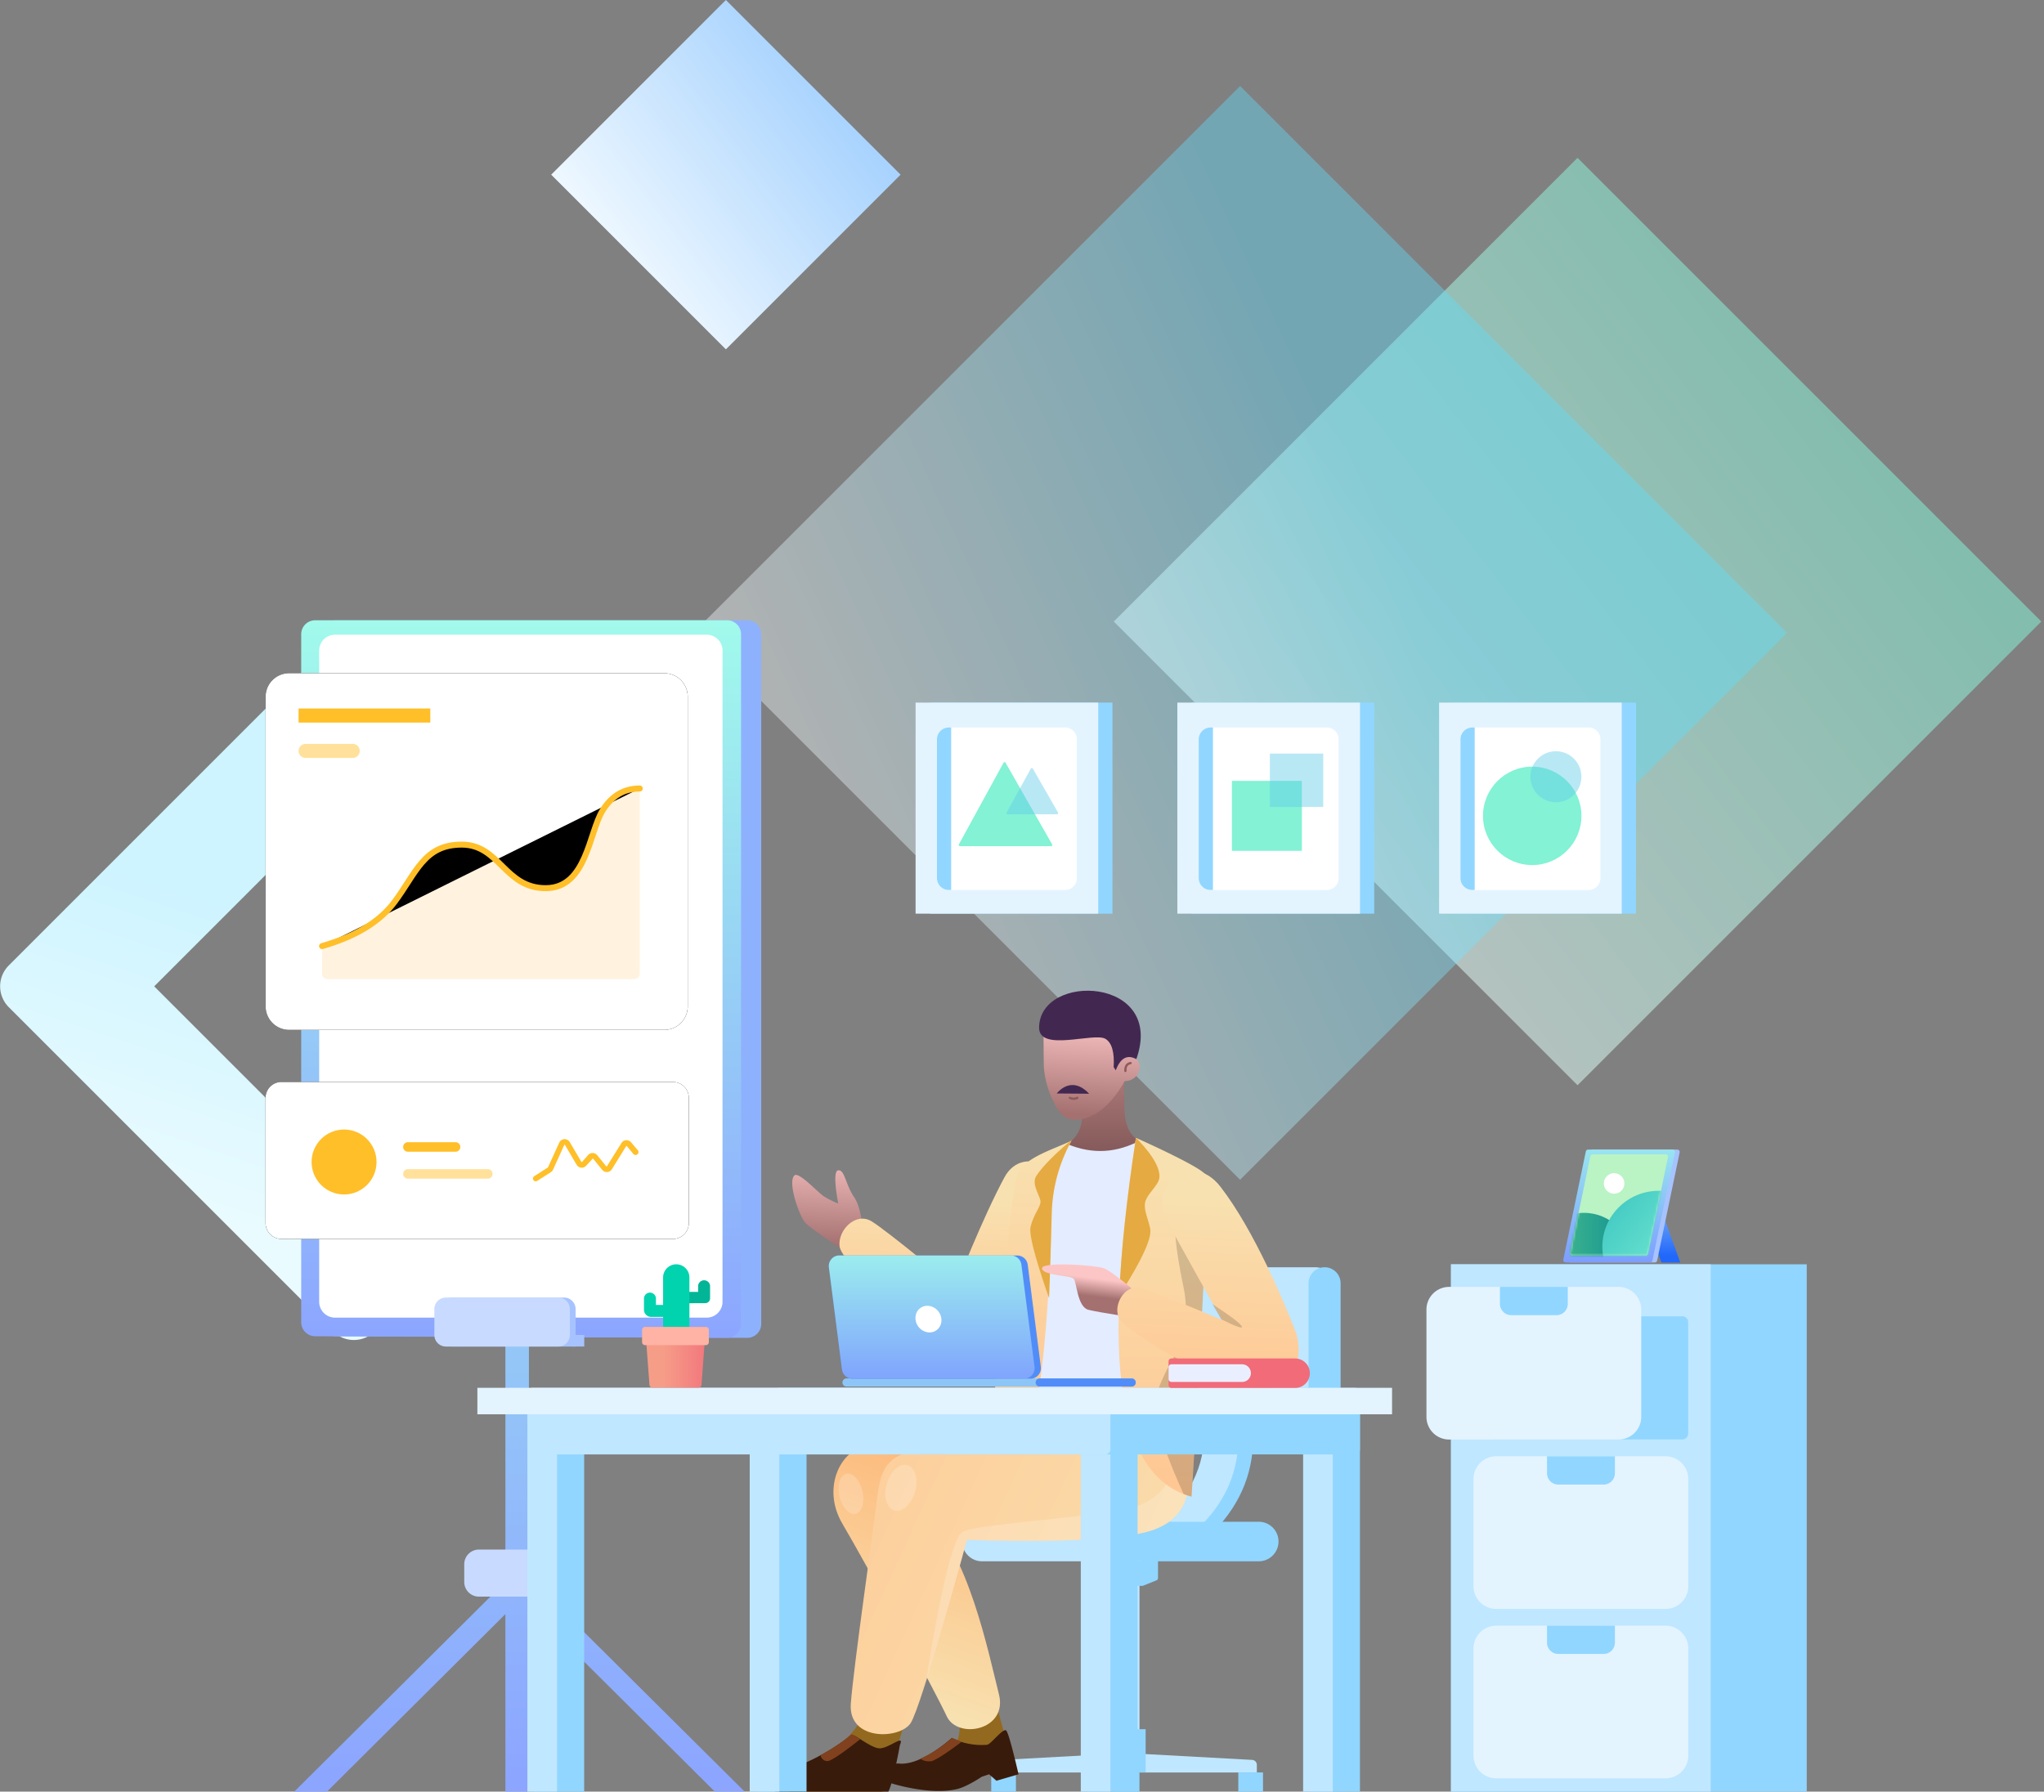 <svg xmlns="http://www.w3.org/2000/svg" xmlns:xlink="http://www.w3.org/1999/xlink" viewBox="0 0 901.17 789.98">
    <rect x="0" y="0" width="901.17" height="789.98" fill="#808080" stroke="none"/>
    <defs>
        <linearGradient id="a" x1="-922.78" y1="1432.94" x2="-921.12" y2="1432.72" gradientTransform="matrix(223, 0, 0, -223, 206329.8, 319939.58)" gradientUnits="userSpaceOnUse">
            <stop offset="0" stop-color="#fafeff"/>
            <stop offset="1" stop-color="#83f2d5"/>
        </linearGradient>
        <linearGradient id="b" x1="-915.38" y1="1467.66" x2="-913.73" y2="1467.44" gradientTransform="matrix(84, 0, 0, -84, 77199.69, 123497.68)" gradientUnits="userSpaceOnUse">
            <stop offset="0" stop-color="#fafeff"/>
            <stop offset="1" stop-color="#a8d3fe"/>
        </linearGradient>
        <linearGradient id="c" x1="-923.39" y1="1430.09" x2="-922.35" y2="1429.71" gradientTransform="matrix(263, 0, 0, -263, 243265.91, 376467.85)" gradientUnits="userSpaceOnUse">
            <stop offset="0" stop-color="#fafeff"/>
            <stop offset="1" stop-color="#5ddeff"/>
        </linearGradient>
        <linearGradient id="d" x1="-921.81" y1="1438.29" x2="-921.13" y2="1438.63" gradientTransform="matrix(124.45, -124.45, -124.45, -124.45, 293903.39, 64970.09)" gradientUnits="userSpaceOnUse">
            <stop offset="0" stop-color="#e9fbff"/>
            <stop offset="1" stop-color="#cef4ff"/>
        </linearGradient>
        <linearGradient id="e" x1="-942.72" y1="1431.82" x2="-942.72" y2="1429.47" gradientTransform="matrix(158.61, 0, 0, -214.04, 149751.33, 306752.52)" gradientUnits="userSpaceOnUse">
            <stop offset="0" stop-color="#a2ffea"/>
            <stop offset="1" stop-color="#8ca5ff"/>
        </linearGradient>
        <linearGradient id="f" x1="-943.7" y1="1428.9" x2="-943.7" y2="1427.52" gradientTransform="matrix(149.55, 0, 0, -244, 141426.1, 349054.11)" xlink:href="#e"/>
        <mask id="g" x="117.1" y="296.83" width="186.1" height="157.26" maskUnits="userSpaceOnUse">
            <g transform="translate(-68.01 -148.01)">
                <path d="M195.49,444.85H360.85a10.37,10.37,0,0,1,10.37,10.37V591.74a10.37,10.37,0,0,1-10.37,10.37H195.49a10.37,10.37,0,0,1-10.37-10.37V455.22A10.37,10.37,0,0,1,195.49,444.85Z" style="fill:#fff"/>
            </g>
        </mask>
        <linearGradient id="n" x1="-903.49" y1="1448.7" x2="-903.87" y2="1449.66" gradientTransform="translate(-100293.93 149199.81) rotate(180) scale(111.52 102.37)" gradientUnits="userSpaceOnUse">
            <stop offset="0" stop-color="#f8e1b0"/>
            <stop offset="1" stop-color="#fdba7c"/>
        </linearGradient>
        <linearGradient id="o" x1="-820.66" y1="1549.19" x2="-820.59" y2="1547.64" gradientTransform="translate(-19262.01 44031) rotate(180) scale(24 28)" gradientUnits="userSpaceOnUse">
            <stop offset="0" stop-color="#fdc6c6"/>
            <stop offset="1" stop-color="#a47070"/>
        </linearGradient>
        <linearGradient id="p" x1="-892.76" y1="1469.3" x2="-892.7" y2="1468.32" gradientTransform="translate(-66412.98 99530.28) rotate(180) scale(74.94 67.28)" gradientUnits="userSpaceOnUse">
            <stop offset="0" stop-color="#f8e1b0"/>
            <stop offset="1" stop-color="#ffc692"/>
        </linearGradient>
        <linearGradient id="q" x1="-832.83" y1="1520.15" x2="-832.83" y2="1518.23" gradientTransform="translate(-21792.45 54889.18) rotate(180) scale(26.83 35.71)" gradientUnits="userSpaceOnUse">
            <stop offset="0" stop-color="#bf8888"/>
            <stop offset="1" stop-color="#714a4a"/>
        </linearGradient>
        <linearGradient id="r" x1="-849.57" y1="1536.67" x2="-849.47" y2="1535.29" gradientTransform="translate(-27203.67 48125.93) rotate(180) scale(32.67 30.93)" xlink:href="#o"/>
        <linearGradient id="s" x1="-905.49" y1="1449.43" x2="-903.18" y2="1450.36" gradientTransform="translate(-103475.54 146912.87) rotate(180) scale(114.96 100.75)" xlink:href="#p"/>
        <linearGradient id="t" x1="-834.39" y1="1450.54" x2="-834.38" y2="1449.33" gradientTransform="translate(-22309.98 147389.22) rotate(180) scale(27.36 101.16)" xlink:href="#p"/>
        <linearGradient id="u" x1="-842.92" y1="1444.11" x2="-842.92" y2="1442.9" gradientTransform="translate(-24707 176842) rotate(180) scale(30 122)" xlink:href="#p"/>
        <linearGradient id="v" x1="-852.57" y1="1623.4" x2="-852.47" y2="1622.97" gradientTransform="translate(-28436.99 29933) rotate(180) scale(34 18)" xlink:href="#o"/>
        <linearGradient id="w" x1="-885.93" y1="1464.25" x2="-885.89" y2="1463.04" gradientTransform="translate(-54016.24 109103.27) rotate(180) scale(61.65 74.05)" xlink:href="#p"/>
        <linearGradient id="x" x1="-1049.59" y1="1595.81" x2="-1050.81" y2="1595.81" gradientTransform="matrix(20.64, 0, 0, -20.64, 22048.87, 33690.04)" gradientUnits="userSpaceOnUse">
            <stop offset="0" stop-color="#f16b79"/>
            <stop offset="1" stop-color="#f69d88"/>
        </linearGradient>
        <linearGradient id="y" x1="-962.67" y1="1503.8" x2="-962.67" y2="1502.21" gradientTransform="matrix(69.97, 0, 0, -41.92, 67832.75, 63733.5)" gradientUnits="userSpaceOnUse">
            <stop offset="0" stop-color="#9ff6ec"/>
            <stop offset="1" stop-color="#7d9dff"/>
        </linearGradient>
        <linearGradient id="z" x1="-1111.14" y1="1609.72" x2="-1111.14" y2="1611.02" gradientTransform="matrix(13.31, 0, 0, -19.2, 15518.72, 31460.79)" gradientUnits="userSpaceOnUse">
            <stop offset="0" stop-color="#2067fa"/>
            <stop offset="1" stop-color="#88b8f6"/>
        </linearGradient>
        <linearGradient id="aa" x1="-991.22" y1="1512.39" x2="-991.22" y2="1510.79" gradientTransform="matrix(38.03, 0, 0, -38.4, 38480.14, 58719.2)" xlink:href="#y"/>
        <mask id="ab" x="677.28" y="508.97" width="79.1" height="67.95" maskUnits="userSpaceOnUse">
            <g transform="translate(-68.01 -148.01)">
                <path d="M770.12,657h32.37a.93.93,0,0,1,.94.93,1.23,1.23,0,0,1,0,.19l-8.91,42.74a.93.93,0,0,1-.91.74H761.22a.93.93,0,0,1-.93-.93.58.58,0,0,1,0-.19l8.9-42.74A.93.93,0,0,1,770.12,657Z" style="fill:#fff"/>
            </g>
        </mask>
        <linearGradient id="ac" x1="-1001.69" y1="1529.24" x2="-1004.28" y2="1529.24" gradientTransform="matrix(32.5, 0, 0, -32.5, 33274.49, 50255.99)" gradientUnits="userSpaceOnUse">
            <stop offset="0" stop-color="#0f9091"/>
            <stop offset="1" stop-color="#91f688"/>
        </linearGradient>
        <linearGradient id="ad" x1="-991.26" y1="1513.13" x2="-989.7" y2="1511.87" gradientTransform="matrix(38.5, 0, 0, -38, 38858.99, 58019.99)" gradientUnits="userSpaceOnUse">
            <stop offset="0" stop-color="#2fbdbe"/>
            <stop offset="1" stop-color="#88f6d7"/>
        </linearGradient>
    </defs>
    <rect x="618.95" y="277.49" width="289.16" height="289.16" transform="translate(-142.83 515.5) rotate(-45)" style="isolation:isolate;opacity:0.533;fill:url(#a)"/>
    <rect x="333.59" y="170.57" width="108.92" height="108.92" transform="translate(-113.48 192.29) rotate(-45)" style="fill:url(#b)"/>
    <rect x="444.24" y="256.56" width="341.03" height="341.03" transform="translate(-189.94 411.77) rotate(-45)" style="isolation:isolate;opacity:0.4;fill:url(#c)"/>
    <path d="M214.85,430.74a13,13,0,0,1,18.34,0l143,143a13,13,0,0,1,0,18.33l-143,143a13,13,0,0,1-18.34,0l-143-143a13,13,0,0,1,0-18.33ZM224,494.92l-88,88,88,88,88-88Z" transform="translate(-68.01 -148.01)" style="fill:url(#d)"/>
    <polygon points="233.19 515.97 233.19 687.26 233.37 687.09 233.32 695.59 331.85 793.51 318.71 793.51 233.19 708.47 233.19 793.47 222.82 793.47 222.82 711.71 140.61 793.51 126.18 793.51 222.82 697.43 222.82 515.97 233.19 515.97" style="fill:url(#e)"/>
    <path d="M314.17,831.26h-35a6.48,6.48,0,0,0-6.48,6.49v7.78a6.48,6.48,0,0,0,6.48,6.48h35a6.49,6.49,0,0,0,6.49-6.48v-7.78A6.49,6.49,0,0,0,314.17,831.26Z" transform="translate(-68.01 -148.01)" style="fill:#c8daff"/>
    <path d="M215.86,421.51H397.47a6.15,6.15,0,0,1,6.15,6.15V731.75a6.16,6.16,0,0,1-5.86,6.15h-.31l-181.62-.7a6.16,6.16,0,0,1-6.12-6.15V427.66A6.15,6.15,0,0,1,215.86,421.51Z" transform="translate(-68.01 -148.01)" style="fill:#8eb1fd"/>
    <path d="M207,421.51H388.58a6.15,6.15,0,0,1,6.15,6.15V731.75a6.16,6.16,0,0,1-5.87,6.15h-.3l-181.62-.7a6.16,6.16,0,0,1-6.13-6.15V427.66A6.15,6.15,0,0,1,207,421.51Z" transform="translate(-68.01 -148.01)" style="fill:url(#f)"/>
    <path d="M215.73,427.86H379.56a7,7,0,0,1,7,7V722a7,7,0,0,1-7,7H215.73a7,7,0,0,1-7-7V434.9A7,7,0,0,1,215.73,427.86Z" transform="translate(-68.01 -148.01)" style="fill:#fff"/>
    <path d="M267.15,720.14h49.56a5.08,5.08,0,0,1,5.08,5.08v16.52H267.15a5.09,5.09,0,0,1-5.09-5.08V725.22A5.08,5.08,0,0,1,267.15,720.14Z" transform="translate(-68.01 -148.01)" style="fill:#a7c3ff"/>
    <polygon points="252.5 588.64 257.59 588.64 257.59 593.72 252.5 593.72 252.5 588.64" style="fill:#a7c3ff"/>
    <path d="M264.6,720.14h49.56a5.08,5.08,0,0,1,5.09,5.08v11.44a5.09,5.09,0,0,1-5.09,5.08H264.6a5.09,5.09,0,0,1-5.08-5.08V725.22A5.08,5.08,0,0,1,264.6,720.14Z" transform="translate(-68.01 -148.01)" style="fill:#c8daff"/>
    <rect x="409.95" y="309.8" width="80.52" height="93.06" style="fill:#91d6ff"/>
    <rect x="403.67" y="309.8" width="80.52" height="93.06" style="fill:#e3f4ff"/>
    <path d="M486.29,468.79h51.32a5.19,5.19,0,0,1,5.18,5.19v61.25a5.18,5.18,0,0,1-5.18,5.19H486.29a5.19,5.19,0,0,1-5.19-5.19V474A5.19,5.19,0,0,1,486.29,468.79Z" transform="translate(-68.01 -148.01)" style="fill:#fff"/>
    <path d="M486.29,468.79h1.08v71.63h-1.08a5.19,5.19,0,0,1-5.19-5.19V474A5.19,5.19,0,0,1,486.29,468.79Z" transform="translate(-68.01 -148.01)" style="fill:#91d6ff"/>
    <path d="M531.89,520.33l-20.53-36a.51.51,0,0,0-.71-.2.64.64,0,0,0-.2.2l-19.69,36a.52.52,0,0,0,.21.71.45.45,0,0,0,.25.07h40.22a.53.53,0,0,0,.52-.53A.52.52,0,0,0,531.89,520.33Z" transform="translate(-68.01 -148.01)" style="fill:#83f2d5"/>
    <path d="M534.48,506.27l-11.1-19.33a.52.52,0,0,0-.71-.19.64.64,0,0,0-.2.2l-10.64,19.32a.52.52,0,0,0,.2.71.48.48,0,0,0,.26.07H534a.52.52,0,0,0,.52-.52A.56.56,0,0,0,534.48,506.27Z" transform="translate(-68.01 -148.01)" style="fill:#63cbe8;isolation:isolate;opacity:0.447"/>
    <rect x="525.35" y="309.8" width="80.52" height="93.06" style="fill:#91d6ff"/>
    <rect x="519.08" y="309.8" width="80.52" height="93.06" style="fill:#e3f4ff"/>
    <path d="M601.69,468.79H653A5.19,5.19,0,0,1,658.2,474v61.25a5.19,5.19,0,0,1-5.19,5.19H601.69a5.19,5.19,0,0,1-5.19-5.19V474A5.2,5.2,0,0,1,601.69,468.79Z" transform="translate(-68.01 -148.01)" style="fill:#fff"/>
    <rect x="543.13" y="344.31" width="30.85" height="30.85" style="fill:#83f2d5"/>
    <rect x="559.86" y="332.28" width="23.53" height="23.53" style="fill:#63cbe8;isolation:isolate;opacity:0.447"/>
    <path d="M601.69,468.79h1.09v71.63h-1.09a5.19,5.19,0,0,1-5.19-5.19V474A5.2,5.2,0,0,1,601.69,468.79Z" transform="translate(-68.01 -148.01)" style="fill:#91d6ff"/>
    <rect x="640.76" y="309.8" width="80.52" height="93.06" style="fill:#91d6ff"/>
    <rect x="634.48" y="309.8" width="80.52" height="93.06" style="fill:#e3f4ff"/>
    <path d="M717.1,468.79h51.32A5.19,5.19,0,0,1,773.6,474v61.25a5.18,5.18,0,0,1-5.18,5.19H717.1a5.19,5.19,0,0,1-5.19-5.19V474A5.19,5.19,0,0,1,717.1,468.79Z" transform="translate(-68.01 -148.01)" style="fill:#fff"/>
    <circle cx="675.53" cy="359.73" r="21.7" style="fill:#83f2d5"/>
    <circle cx="685.98" cy="342.48" r="11.24" style="fill:#63cbe8;isolation:isolate;opacity:0.447"/>
    <path d="M717.1,468.79h1.08v71.63H717.1a5.19,5.19,0,0,1-5.19-5.19V474A5.19,5.19,0,0,1,717.1,468.79Z" transform="translate(-68.01 -148.01)" style="fill:#91d6ff"/>
    <path d="M192.1,625.09H364.7a7,7,0,0,1,7,7v55.21a7,7,0,0,1-7,7H192.1a7,7,0,0,1-7-7V632.07A7,7,0,0,1,192.1,625.09Z" transform="translate(-68.01 -148.01)"/>
    <path d="M192.1,625.09H364.7a7,7,0,0,1,7,7v55.21a7,7,0,0,1-7,7H192.1a7,7,0,0,1-7-7V632.07A7,7,0,0,1,192.1,625.09Z" transform="translate(-68.01 -148.01)" style="fill:#fff"/>
    <path d="M248,663.52h34.93a2.1,2.1,0,1,1,0,4.19H248a2.1,2.1,0,1,1,0-4.19Z" transform="translate(-68.01 -148.01)" style="fill:#ffbf29;isolation:isolate;opacity:0.465"/>
    <path d="M248,651.64h21a2.1,2.1,0,0,1,0,4.19H248a2.1,2.1,0,1,1,0-4.19Z" transform="translate(-68.01 -148.01)" style="fill:#ffbf29"/>
    <path d="M314.57,651.83a2.62,2.62,0,0,1,3.47-1.3,2.69,2.69,0,0,1,1.07.91l.1.15,5.14,8.74a.18.18,0,0,0,.24.06h0l0,0,2.73-3.1a2.62,2.62,0,0,1,3.7-.22l.21.2.09.11,4,4.92a.17.17,0,0,0,.24,0l0,0v0L342,652a2.61,2.61,0,0,1,3.6-.85,2.66,2.66,0,0,1,.52.42l.11.12,3,3.53A1.22,1.22,0,0,1,349,657a1.2,1.2,0,0,1-1.64-.07l-.08-.08-2.95-3.53,0,0a.18.18,0,0,0-.21,0l0,0-6.34,10.24a2.36,2.36,0,0,1-.57.65,2.62,2.62,0,0,1-3.59-.26l-.1-.11-4-4.93,0,0a.18.18,0,0,0-.21,0l0,0L326.46,662a2.65,2.65,0,0,1-.63.52,2.62,2.62,0,0,1-3.51-.81l-.08-.12-5.14-8.74a.14.14,0,0,0-.08-.07.17.17,0,0,0-.2,0l0,0-5,11a2.64,2.64,0,0,1-.84,1l-.14.1-5.94,3.78a1.22,1.22,0,0,1-1.4-2l.09-.06,5.93-3.79a.1.1,0,0,0,.05,0l0,0Z" transform="translate(-68.01 -148.01)" style="fill:#ffbf29"/>
    <circle cx="151.69" cy="512.36" r="14.32" style="fill:#ffbf29"/>
    <path d="M195.49,444.85H360.85a10.37,10.37,0,0,1,10.37,10.37V591.74a10.37,10.37,0,0,1-10.37,10.37H195.49a10.37,10.37,0,0,1-10.37-10.37V455.22A10.37,10.37,0,0,1,195.49,444.85Z" transform="translate(-68.01 -148.01)"/>
    <path d="M195.49,444.85H360.85a10.37,10.37,0,0,1,10.37,10.37V591.74a10.37,10.37,0,0,1-10.37,10.37H195.49a10.37,10.37,0,0,1-10.37-10.37V455.22A10.37,10.37,0,0,1,195.49,444.85Z" transform="translate(-68.01 -148.01)" style="fill:#fff"/>
    <g style="mask:url(#g)">
        <path d="M210,563.84q22.08-6.32,31.81-19.19c9.74-12.89,13-25.38,29.76-25.38s18.88,19.13,37,19.13,19.09-24.39,25.1-34.08q6-9.68,16.4-9.68v82.78a2.28,2.28,0,0,1-2.29,2.28H212.3a2.29,2.29,0,0,1-2.29-2.28V563.84Z" transform="translate(-68.01 -148.01)" style="fill:#ffe3b5;isolation:isolate;opacity:0.415"/>
    </g>
    <g style="mask:url(#g)">
        <path d="M210,565.18q22.08-6.34,31.81-19.28c9.74-12.94,13-25.48,29.76-25.48s18.88,19.21,37,19.21,19.09-24.5,25.1-34.23q6-9.72,16.4-9.72" transform="translate(-68.01 -148.01)"/>
        <path d="M210,565.18q22.08-6.34,31.81-19.28c9.74-12.94,13-25.48,29.76-25.48s18.88,19.21,37,19.21,19.09-24.5,25.1-34.23q6-9.72,16.4-9.72" transform="translate(-68.01 -148.01)" style="fill:none;stroke:#ffbf29;stroke-linecap:round;stroke-width:2.64px"/>
    </g>
    <g style="mask:url(#g)">
        <rect x="131.63" y="312.39" width="58.09" height="6.22" style="fill:#ffbf29"/>
    </g>
    <g style="mask:url(#g)">
        <path d="M202.75,476H223.5a3.11,3.11,0,1,1,0,6.22H202.75a3.11,3.11,0,0,1,0-6.22Z" transform="translate(-68.01 -148.01)" style="fill:#ffbf29;isolation:isolate;opacity:0.465"/>
    </g>
    <g style="mask:url(#g)">
        <path d="M335,467.67a3.63,3.63,0,1,0-3.64-3.63A3.64,3.64,0,0,0,335,467.67Z" transform="translate(-68.01 -148.01)" style="fill:#fff"/>
    </g>
    <g style="mask:url(#g)">
        <path d="M345.39,467.67a3.63,3.63,0,1,0-3.63-3.63A3.64,3.64,0,0,0,345.39,467.67Z" transform="translate(-68.01 -148.01)" style="fill:#fff"/>
    </g>
    <g style="mask:url(#g)">
        <path d="M355.76,467.67a3.63,3.63,0,1,0-3.63-3.63A3.63,3.63,0,0,0,355.76,467.67Z" transform="translate(-68.01 -148.01)" style="fill:#fff"/>
    </g>
    <path d="M620.07,924l-47.69-2.61H557.71L509.82,924a2.18,2.18,0,0,0-2.06,2.17v3.39H622.13v-3.39A2.17,2.17,0,0,0,620.07,924Z" transform="translate(-68.01 -148.01)" style="fill:#bfe7ff"/>
    <polygon points="502.38 692.2 491.49 692.2 491.49 773.89 502.38 773.89 502.38 692.2" style="fill:#bfe7ff"/>
    <rect x="488.76" y="762.45" width="16.34" height="19.06" style="fill:#91d6ff"/>
    <path d="M577.47,834.22H552.42a1.09,1.09,0,0,0-1.09,1.09v8.52a1.09,1.09,0,0,0,.69,1l5.92,2.37a1.15,1.15,0,0,0,.41.08h13.19a1.15,1.15,0,0,0,.41-.08l5.93-2.37a1.1,1.1,0,0,0,.68-1v-8.52A1.09,1.09,0,0,0,577.47,834.22Z" transform="translate(-68.01 -148.01)" style="fill:#91d6ff"/>
    <rect x="545.95" y="781.51" width="10.89" height="10.89" style="fill:#91d6ff"/>
    <rect x="437.02" y="781.51" width="10.89" height="10.89" style="fill:#91d6ff"/>
    <rect x="491.49" y="781.51" width="10.89" height="10.89" style="fill:#91d6ff"/>
    <path d="M569.3,819H500.68a8.72,8.72,0,0,0,0,17.43H569.3a8.72,8.72,0,1,0,0-17.43Z" transform="translate(-68.01 -148.01)" style="fill:#bfe7ff"/>
    <path d="M620.5,738.37H605.25v43.57q0,21.78-24.51,43.56h20.15Q620.5,807,620.5,781.94Z" transform="translate(-68.01 -148.01)" style="fill:#91d6ff"/>
    <path d="M614,738.37H598.71v43.57q0,21.78-24.51,43.56h18q21.78-18,21.78-43.56Z" transform="translate(-68.01 -148.01)" style="fill:#bfe7ff"/>
    <path d="M647.73,706.78H570.9A10.89,10.89,0,0,0,560,717.67V760a10.88,10.88,0,0,0,10.89,10.89h76.83A10.89,10.89,0,0,0,658.62,760V717.67A10.9,10.9,0,0,0,647.73,706.78Z" transform="translate(-68.01 -148.01)" style="fill:#bfe7ff"/>
    <path d="M652,706.78a7.06,7.06,0,0,0-7.06,7.06v50a7.06,7.06,0,0,0,14.12,0v-50A7.06,7.06,0,0,0,652,706.78Z" transform="translate(-68.01 -148.01)" style="fill:#91d6ff"/>
    <path d="M622.67,819H556.23a8.72,8.72,0,0,0,0,17.43h66.44a8.72,8.72,0,1,0,0-17.43Z" transform="translate(-68.01 -148.01)" style="fill:#91d6ff"/>
    <path d="M489.74,897.67s4.17,16-1.72,20.61-18.48,13.15-18.48,13.15l45.83-2.59-9.18-33.19Z" transform="translate(-68.01 -148.01)" style="fill:#92691f"/>
    <path d="M517.07,930.35l-9.74,2.84-3.23-2.84-3.24,1.08s-6.29,4.29-10.74,5.39c-12.39,3.06-29.9-2.73-29.9-2.73s-1.52-9,4.12-8.48c10.05,1,23.24-11.27,23.24-11.27a29.64,29.64,0,0,0,15.58,3c1.7-.19,6.51-6.83,8.31-6.41Q512.61,911.21,517.07,930.35Z" transform="translate(-68.01 -148.01)" style="fill:#391b0b"/>
    <path d="M492,916s-11,8.44-13.65,8.61c-3.35.22-4.51-1.21-4.51-1.21a50.41,50.41,0,0,0,13.87-9.14Z" transform="translate(-68.01 -148.01)" style="fill:#81411e"/>
    <path d="M552,777.75c-12.5.56-87.79,7.22-100.25,7.61s-22,18.14-12.32,34.53c10.83,18.4,40.26,72.66,46,84.91,4.87,10.35,27,6.11,23-9.71-4.76-18.93-13.61-62.69-32.53-79.4,0,0,65.19,13.19,92.67.5C588.53,807,582.16,776.4,552,777.75Z" transform="translate(-68.01 -148.01)" style="fill:url(#n)"/>
    <path d="M448.35,692.9s.15-11.2-3.76-17-4.08-12.06-7-11.86,0,14.65,0,14.65a38.46,38.46,0,0,1-6.46-3.25c-2.7-1.82-10.89-10.78-12.81-9.19-3.24,2.7,2,18,4.83,21s18.46,13.09,18.46,13.09Z" transform="translate(-68.01 -148.01)" style="fill:url(#o)"/>
    <path d="M532.89,686.19c-6.4,14.84-18.11,42.11-22.95,50.25-6.05,10.19-15.6,14.68-26.77,7.12-11.75-7.95-44.09-38.93-45-45.94s7-15.44,14.14-11.08,36.92,29.12,36.92,29.12,12-30.79,21.68-48.62C519.23,651.61,542.64,663.62,532.89,686.19Z" transform="translate(-68.01 -148.01)" style="fill:url(#p)"/>
    <path d="M489.07,715.68q-3.22,10.94-4,10.31t.58-13.17Z" transform="translate(-68.01 -148.01)" style="fill-opacity:0.16"/>
    <path d="M571.76,651.7s-7.72-1.81-8-14.46-.08-17-.08-17L545.4,620s-.18,14.09-.19,19.19c0,11.09-8.25,14.09-8.25,14.09s.69,12.13,16.09,13C565.08,666.94,571.76,651.7,571.76,651.7Z" transform="translate(-68.01 -148.01)" style="fill:url(#q)"/>
    <path d="M565.37,613.89c7.59-.29,6.35,10.81-1.53,10.8,0,0-8.46,17-21.75,17.06-6.4,0-8.49-5.68-10.41-9.68a40.06,40.06,0,0,1-3.45-13.66c-.12-3.91-.14-16.75-.14-16.75l37.58,0Z" transform="translate(-68.01 -148.01)" style="fill:url(#r)"/>
    <path d="M548.19,630.27l-14.26-.11S540.13,621.7,548.19,630.27Z" transform="translate(-68.01 -148.01)" style="fill:#422851"/>
    <path d="M569,615q-6-3.21-9.07,4.95l-.92-1.43c.39-6.61-.82-10.75-3.63-12.45-5-3-29.36,6-29.25-5C526.39,576.56,581.94,578.72,569,615Z" transform="translate(-68.01 -148.01)" style="fill:#422851"/>
    <path d="M543,632.07a3.55,3.55,0,0,1-3.32,0" transform="translate(-68.01 -148.01)" style="fill:none;stroke:#8f5a5a;stroke-linecap:round"/>
    <path d="M564.19,620.23c-.08-1.78.47-3.19,2.28-3.48" transform="translate(-68.01 -148.01)" style="fill:none;stroke:#8f5a5a;stroke-linecap:round"/>
    <path d="M570.47,651c-9.84,5.12-20.41,6.32-32.14,1.36-23.86,40,2.85,89.44-26.45,128.44,17.94,10.81,54,9.71,76.51,1.9Z" transform="translate(-68.01 -148.01)" style="fill:#e4ecff"/>
    <path d="M451.12,901s-8.83,17.09-22.92,23.49-18.07,6-16.8,10.94,42.44,6.25,45.87,2.39c2.91-3.29,9.25-33.9,11-31.56Z" transform="translate(-68.01 -148.01)" style="fill:#92691f"/>
    <path d="M464.75,917.5s-3.67,20.91-6,21.71-32.51,3.57-41.22,1.55-13.31-6.71-13.31-6.71,1.81-8.45,9.53-6.84,28.9-13,29.6-14.12,8.15,5.42,12.13,5.8C459.72,919.3,467.11,912.09,464.75,917.5Z" transform="translate(-68.01 -148.01)" style="fill:#391b0b"/>
    <path d="M447.26,914.84s-11.81,9.63-14.44,9.69a3,3,0,0,1-3-2.6,82.09,82.09,0,0,0,13.6-9.27Z" transform="translate(-68.01 -148.01)" style="fill:#81411e"/>
    <path d="M591,790.23q5.32,25-14.09,32.21c-19.4,7.25-82.58,4.52-82.58,4.52s-20.05,73.69-24.86,80.87-27.58,7.92-26.35-8.61,10.13-77.9,11.85-92.46,7.11-18,22.89-20.65c5.54-.91,3.19-2.38,38.83-4.05,7.66-.36,20.5,2.51,32.3,3.8Q560.78,787.17,591,790.23Z" transform="translate(-68.01 -148.01)" style="fill:url(#s)"/>
    <path d="M571.63,811.19c-13.62,5.9-72.34,8.23-79.38,12.32-5.16,3-12.37,42.08-15.88,65.5l.46-1.46c7.56-24.13,17.48-60.59,17.48-60.59l2.15.09c11.22.39,63.16,1.84,80.43-4.61Q596.3,815.2,591,790.23l-3.54-.36h0Q583.78,805.92,571.63,811.19Z" transform="translate(-68.01 -148.01)" style="fill:#fff;fill-opacity:0.192"/>
    <ellipse cx="443.18" cy="806.65" rx="5.19" ry="9.08" transform="translate(-238.11 -27.65) rotate(-13)" style="fill:#fff;fill-opacity:0.192"/>
    <ellipse cx="465.2" cy="804.03" rx="10.37" ry="6.48" transform="translate(-503.92 881.58) rotate(-74)" style="fill:#fff;fill-opacity:0.192"/>
    <path d="M540.41,651a69.6,69.6,0,0,0-8.7,31.69Q530,748.32,522.26,782l-17.33.2q8.61-107.69,11.34-115.61C519,658.66,531.11,655.34,540.41,651Z" transform="translate(-68.01 -148.01)" style="fill:url(#t)"/>
    <path d="M540.41,651l-.37.05c-3.4,2.81-11.18,9.53-15.12,15.43-2.22,3.32,1.28,8.31,1.79,10.93.48,2.46-3.23,6.08-4.37,11.9-.89,4.6,5.49,23.41,8.19,31.06.44-10.82.81-23.28,1.18-37.68A69.6,69.6,0,0,1,540.41,651Z" transform="translate(-68.01 -148.01)" style="fill:#e5aa41"/>
    <path d="M568.83,649.72c-15.12,99-8.37,149.22,24.53,158.2,0,0,8.62-137.3,6.3-141.78C597.82,662.58,568.83,649.72,568.83,649.72Z" transform="translate(-68.01 -148.01)" style="fill:url(#u)"/>
    <path d="M586.84,686.34q-2.13,3.79,2.6,27.43l.45,2.24a45.34,45.34,0,0,1-5.07,31.68l-.35.61A86.83,86.83,0,0,0,578,762.37c-2.58,6.94,1.69,22,11.85,44.4a35.64,35.64,0,0,0,3.49,1.15l.85-13.9c1.65-27.17,5.14-87,5.76-114.14Q589.14,682.25,586.84,686.34Z" transform="translate(-68.01 -148.01)" style="fill-opacity:0.16"/>
    <path d="M568.83,649.72c-4.07,26.68-6.56,49.82-7.38,69.57,5-7.71,14.62-23.48,13.7-29.21-.66-4.06-2.88-8.13-2.32-11.61.5-3.12,3.62-5.65,5.62-9.06,3.43-5.87-5.93-16-9.56-19.66Z" transform="translate(-68.01 -148.01)" style="fill:#e5aa41"/>
    <path d="M571.53,720s-13-11.49-17-12.83-27.27-2.94-27.12.08c.16,3.23,12.67,3,14,4.63s1.59,12.45,6.49,13.67,19.55,3.32,19.55,3.32Z" transform="translate(-68.01 -148.01)" style="fill:url(#v)"/>
    <path d="M606.09,671.27c15,19.32,28.39,51.76,32.87,63.23s0,28.77-19.76,25.37-54-24.81-57.49-30.18,1.8-15.14,8.43-13.86C576.28,717,606.75,730,606.75,730s-19.6-34.75-24.39-44.06C574.37,670.35,593.41,654.93,606.09,671.27Z" transform="translate(-68.01 -148.01)" style="fill:url(#w)"/>
    <path d="M606.44,729.73q10.27,5.1,9,3T602.52,723Z" transform="translate(-68.01 -148.01)" style="fill-opacity:0.16"/>
    <polygon points="333.81 617.38 355.59 617.38 355.59 793.83 333.81 793.83 333.81 617.38" style="fill:#91d6ff"/>
    <polygon points="330.54 617.38 343.61 617.38 343.61 793.83 330.54 793.83 330.54 617.38" style="fill:#bfe7ff"/>
    <polygon points="235.78 617.38 257.56 617.38 257.56 793.83 235.78 793.83 235.78 617.38" style="fill:#91d6ff"/>
    <polygon points="232.51 617.38 245.58 617.38 245.58 793.83 232.51 793.83 232.51 617.38" style="fill:#bfe7ff"/>
    <polygon points="577.79 617.38 599.58 617.38 599.58 793.83 577.79 793.83 577.79 617.38" style="fill:#91d6ff"/>
    <polygon points="574.53 617.38 587.6 617.38 587.6 793.83 574.53 793.83 574.53 617.38" style="fill:#bfe7ff"/>
    <polygon points="479.76 617.38 501.55 617.38 501.55 793.83 479.76 793.83 479.76 617.38" style="fill:#91d6ff"/>
    <polygon points="476.5 617.38 489.57 617.38 489.57 793.83 476.5 793.83 476.5 617.38" style="fill:#bfe7ff"/>
    <path d="M411.62,759.94H665.41a2.18,2.18,0,0,1,2.18,2.18v25a2.18,2.18,0,0,1-2.18,2.18H411.62a2.18,2.18,0,0,1-2.17-2.18v-25A2.18,2.18,0,0,1,411.62,759.94Z" transform="translate(-68.01 -148.01)" style="fill:#91d6ff"/>
    <path d="M302.7,759.94H555.4a2.18,2.18,0,0,1,2.18,2.18v25a2.18,2.18,0,0,1-2.18,2.18H302.7a2.19,2.19,0,0,1-2.18-2.18v-25A2.19,2.19,0,0,1,302.7,759.94Z" transform="translate(-68.01 -148.01)" style="fill:#bfe7ff"/>
    <rect x="210.47" y="611.93" width="403.27" height="11.67" style="fill:#e3f4ff"/>
    <path d="M369.47,722.65v-5h6.33V715a2.64,2.64,0,0,1,5.27,0v5.5a2.12,2.12,0,0,1-2.11,2.11Z" transform="translate(-68.01 -148.01)" style="fill:#02b596"/>
    <path d="M351.93,725.51v-4.74a2.64,2.64,0,1,1,5.27,0v2.63h3.16V711.28a5.8,5.8,0,1,1,11.6,0v30h-11.6V728.67h-5.27A3.16,3.16,0,0,1,351.93,725.51Z" transform="translate(-68.01 -148.01)" style="fill:#02d3af"/>
    <path d="M352.43,733.09H379.2l-1.91,25.53a1.35,1.35,0,0,1-1.34,1.24H355.68a1.33,1.33,0,0,1-1.33-1.24Z" transform="translate(-68.01 -148.01)" style="fill:url(#x)"/>
    <path d="M352.43,733.09H379.2a1.34,1.34,0,0,1,1.34,1.34v5.35a1.34,1.34,0,0,1-1.34,1.34H352.43a1.34,1.34,0,0,1-1.34-1.34v-5.35A1.34,1.34,0,0,1,352.43,733.09Z" transform="translate(-68.01 -148.01)" style="fill:#ffb3a4"/>
    <path d="M441.36,755.8H567.08a1.8,1.8,0,0,1,0,3.59H441.36a1.8,1.8,0,1,1,0-3.59Z" transform="translate(-68.01 -148.01)" style="fill:#8dc6f6"/>
    <path d="M526.54,755.8h40.54a1.8,1.8,0,0,1,0,3.59H526.54a1.8,1.8,0,1,1,0-3.59Z" transform="translate(-68.01 -148.01)" style="fill:#518df8"/>
    <path d="M438.09,701.59h78.4a4.66,4.66,0,0,1,4.63,4.08l5.78,45a4.68,4.68,0,0,1-4,5.23l-.59,0H443.86a4.67,4.67,0,0,1-4.63-4.07l-5.77-45a4.67,4.67,0,0,1,4-5.22A5.65,5.65,0,0,1,438.09,701.59Z" transform="translate(-68.01 -148.01)" style="fill:#518df8"/>
    <path d="M438.09,701.59h75.62a4.68,4.68,0,0,1,4.63,4.08l5.77,45a4.67,4.67,0,0,1-4,5.23,5.68,5.68,0,0,1-.59,0H443.86a4.67,4.67,0,0,1-4.63-4.07l-5.77-45a4.67,4.67,0,0,1,4-5.22A5.65,5.65,0,0,1,438.09,701.59Z" transform="translate(-68.01 -148.01)" style="fill:url(#y)"/>
    <ellipse cx="477.35" cy="729.64" rx="5.55" ry="6.05" transform="translate(-411 286.19) rotate(-37)" style="fill:#fff"/>
    <path d="M584.5,747H639a6.48,6.48,0,0,1,0,13H584.5a1.3,1.3,0,0,1-1.3-1.29V748.27A1.3,1.3,0,0,1,584.5,747Z" transform="translate(-68.01 -148.01)" style="fill:#f16b79"/>
    <path d="M584.5,749.57h31.12a3.89,3.89,0,1,1,0,7.78H584.5a1.3,1.3,0,0,1-1.3-1.3v-5.18A1.3,1.3,0,0,1,584.5,749.57Z" transform="translate(-68.01 -148.01)" style="fill:#eaefff"/>
    <rect x="639.72" y="557.47" width="156.85" height="236.52" style="fill:#91d6ff"/>
    <rect x="639.72" y="557.47" width="114.52" height="236.52" style="fill:#bfe7ff"/>
    <path d="M802.34,864.82H727.66a10,10,0,0,0-10,10v47.3a10,10,0,0,0,10,10h74.68a10,10,0,0,0,10-10v-47.3A10,10,0,0,0,802.34,864.82Z" transform="translate(-68.01 -148.01)" style="fill:#e3f4ff"/>
    <path d="M779.94,864.82H750.06v7.47a5,5,0,0,0,5,5H775a5,5,0,0,0,5-5v-7.47Z" transform="translate(-68.01 -148.01)" style="fill:#91d6ff"/>
    <path d="M809.71,728.41H727.66a10,10,0,0,0-10,10V772.7a10,10,0,0,0,10,10h82.05a2.59,2.59,0,0,0,2.59-2.59V731A2.59,2.59,0,0,0,809.71,728.41Z" transform="translate(-68.01 -148.01)" style="fill:#91d6ff"/>
    <path d="M781.6,715.44H706.91a10,10,0,0,0-10,10v47.3a10,10,0,0,0,10,10H781.6a10,10,0,0,0,10-10V725.4A10,10,0,0,0,781.6,715.44Z" transform="translate(-68.01 -148.01)" style="fill:#e3f4ff"/>
    <path d="M802.34,790.13H727.66a10,10,0,0,0-10,10v47.3a10,10,0,0,0,10,10h74.68a10,10,0,0,0,10-10v-47.3A10,10,0,0,0,802.34,790.13Z" transform="translate(-68.01 -148.01)" style="fill:#e3f4ff"/>
    <path d="M779.94,790.13H750.06v7.47a5,5,0,0,0,5,5H775a5,5,0,0,0,5-5v-7.47Z" transform="translate(-68.01 -148.01)" style="fill:#91d6ff"/>
    <path d="M759.19,715.44H729.31v7.47a5,5,0,0,0,5,5h19.92a5,5,0,0,0,5-5v-7.47Z" transform="translate(-68.01 -148.01)" style="fill:#91d6ff"/>
    <polygon points="723.56 531.79 731.86 531.79 740.81 556.69 732.51 556.69 723.56 531.79" style="fill:url(#z)"/>
    <path d="M770.25,654.91h37.3a1,1,0,0,1,1,1,1.49,1.49,0,0,1,0,.21l-9.94,47.72a1,1,0,0,1-1,.82h-37.3a1,1,0,0,1-1-1,.76.76,0,0,1,0-.21l9.94-47.72A1,1,0,0,1,770.25,654.91Z" transform="translate(-68.01 -148.01)" style="fill:#a7c3ff"/>
    <path d="M768.18,654.91h37.3a1,1,0,0,1,1,1,.76.76,0,0,1,0,.21l-9.94,47.72a1,1,0,0,1-1,.82h-37.3a1,1,0,0,1-1-1,1.49,1.49,0,0,1,0-.21l9.94-47.72A1,1,0,0,1,768.18,654.91Z" transform="translate(-68.01 -148.01)" style="fill:url(#aa)"/>
    <path d="M770.12,657h32.37a.93.93,0,0,1,.94.93,1.23,1.23,0,0,1,0,.19l-8.91,42.74a.93.93,0,0,1-.91.74H761.22a.93.93,0,0,1-.93-.93.58.58,0,0,1,0-.19l8.9-42.74A.93.93,0,0,1,770.12,657Z" transform="translate(-68.01 -148.01)" style="fill:#baf3c4"/>
    <g style="mask:url(#ab)">
        <circle cx="711.64" cy="521.81" r="4.54" style="fill:#fff"/>
        <circle cx="698.35" cy="555.85" r="21.07" style="fill:url(#ac)"/>
        <ellipse cx="731.41" cy="549.69" rx="24.96" ry="24.64" style="fill:url(#ad)"/>
    </g>
</svg>